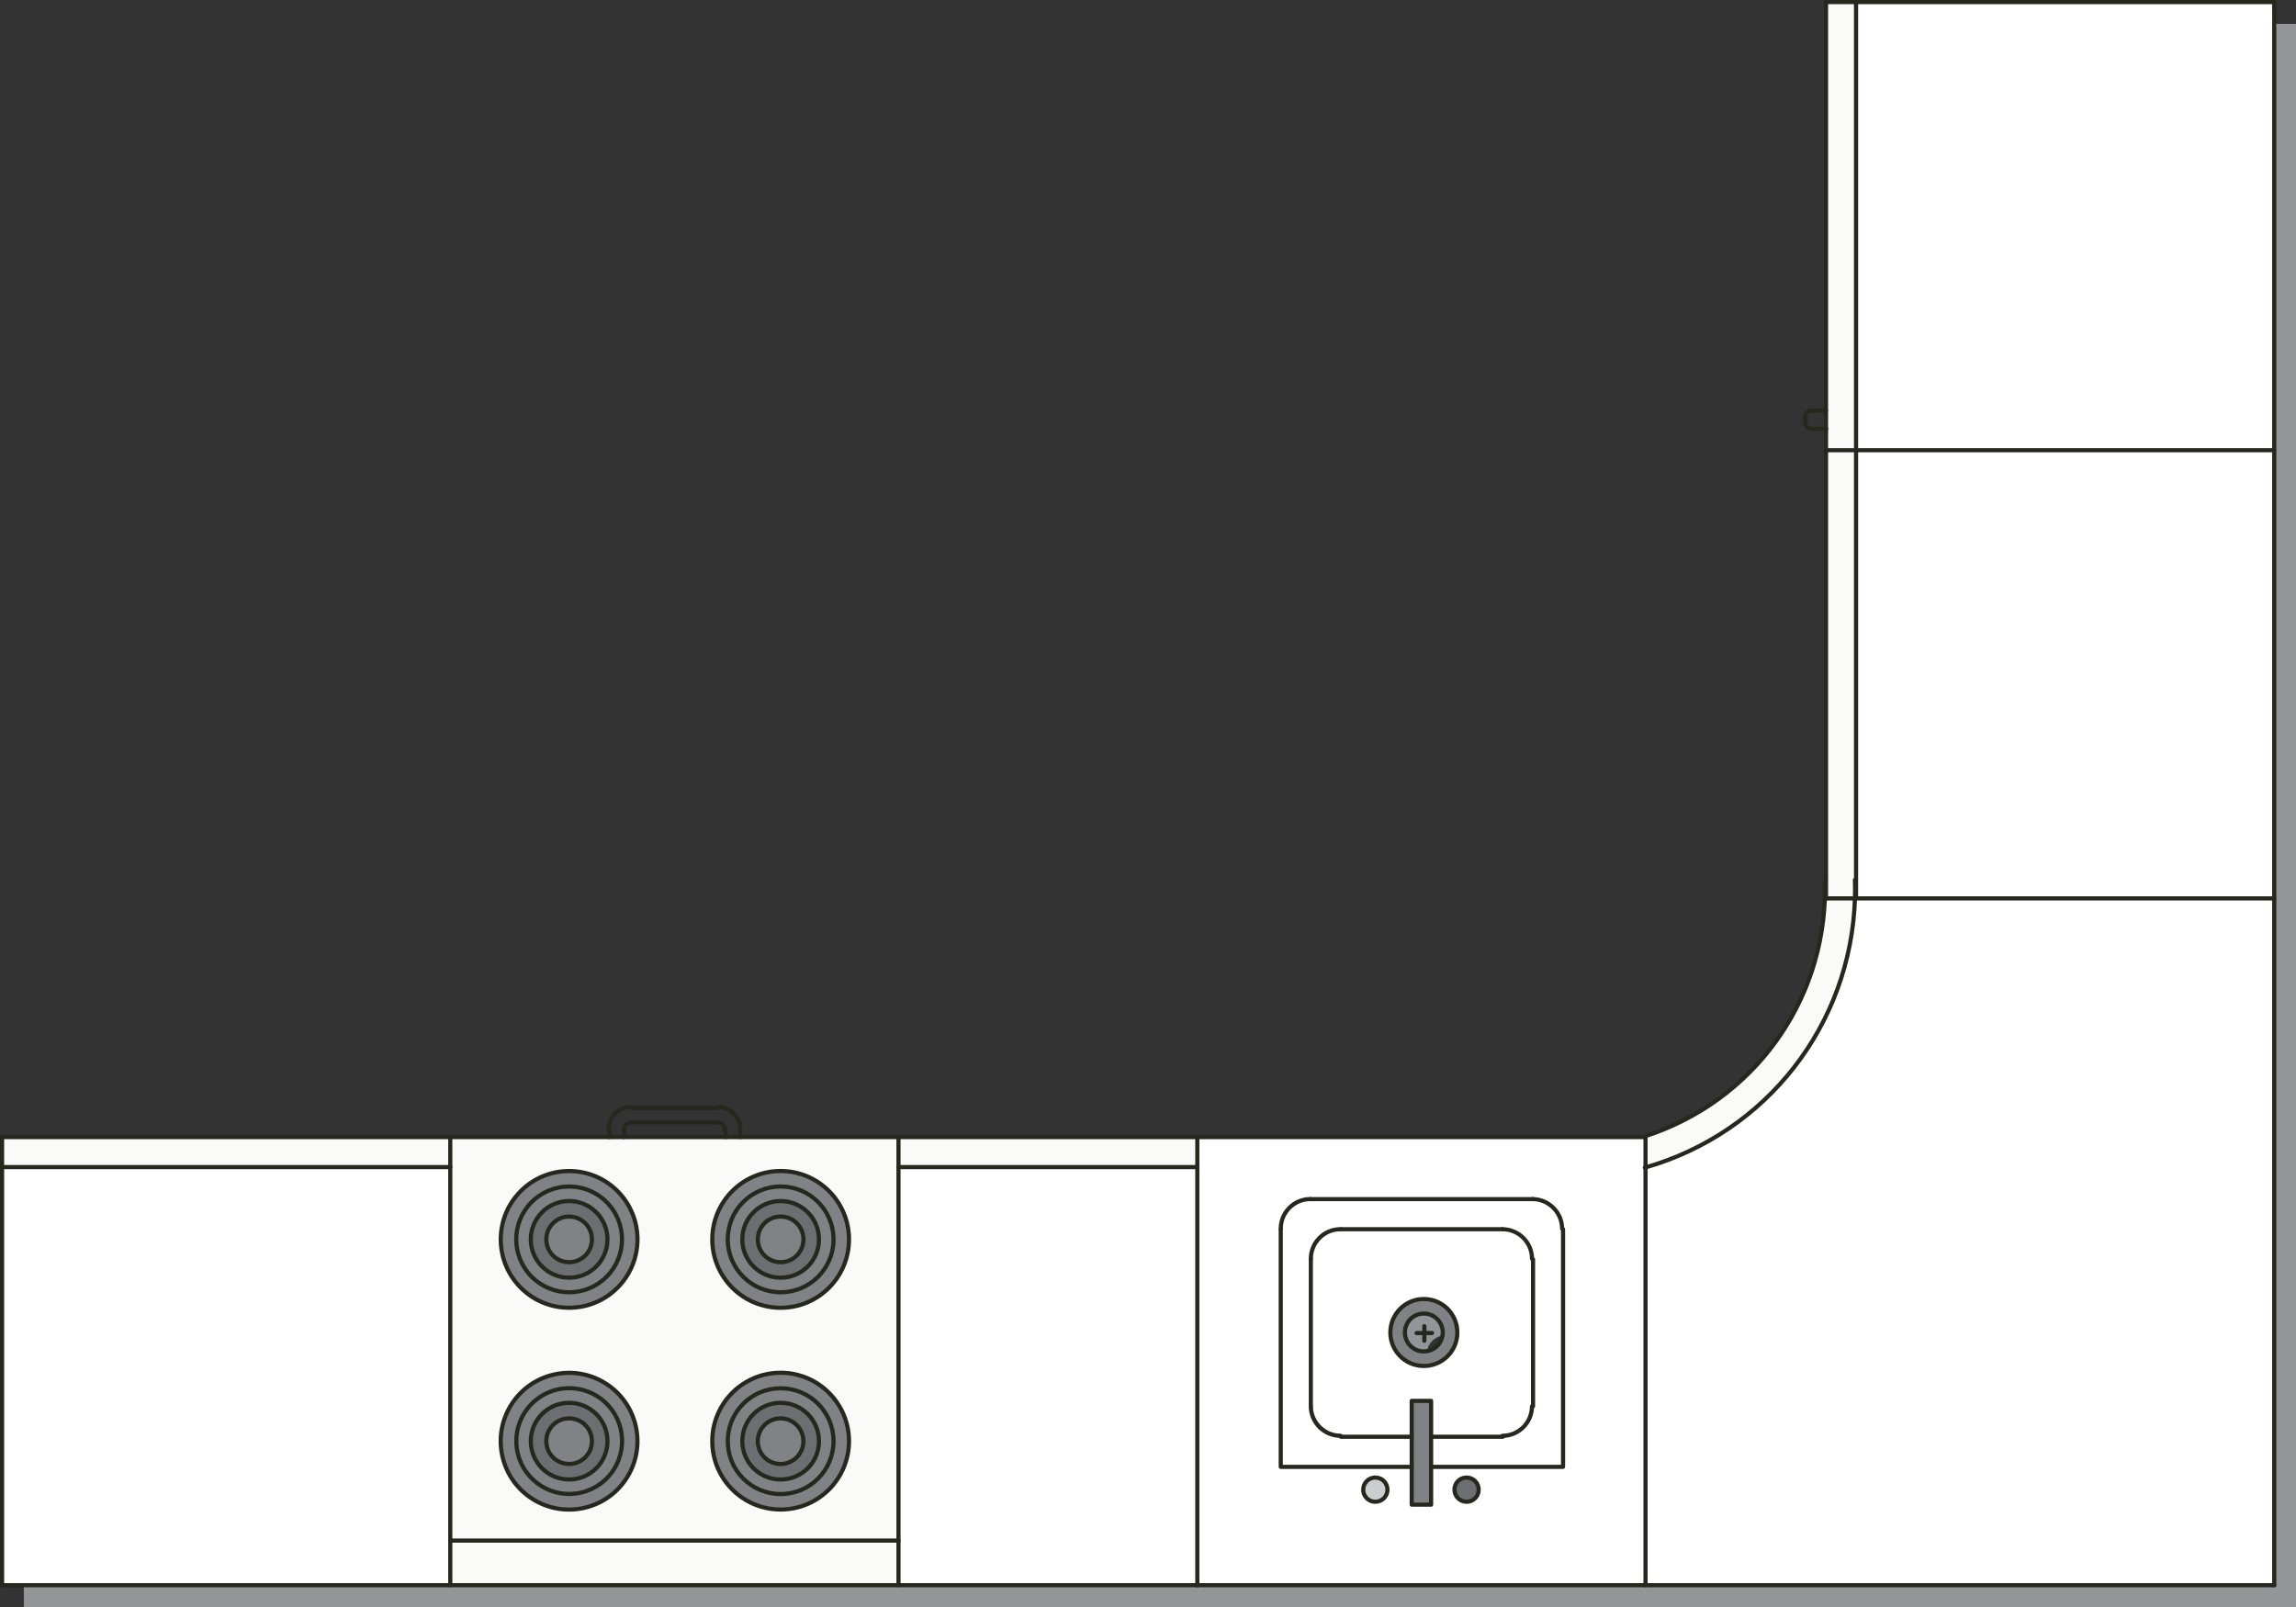 <?xml version="1.0" encoding="UTF-8"?>
<svg id="Layer_1" data-name="Layer 1" xmlns="http://www.w3.org/2000/svg" viewBox="0 0 397.62 278.33">
  <rect x="0" y="0" width="397.62" height="278.33" fill="#333333" stroke="none"/>
  <defs>
    <style>
      .cls-1 {
        fill: #fafaf8;
      }

      .cls-2 {
        fill: #fff;
      }

      .cls-3 {
        fill: #939598;
      }

      .cls-4 {
        fill: none;
        stroke: #26281e;
        stroke-linecap: round;
        stroke-linejoin: round;
        stroke-width: .72px;
      }

      .cls-5 {
        fill: #6d6e71;
      }

      .cls-6 {
        fill: #808285;
      }

      .cls-7 {
        fill: #cccdcf;
      }

      .cls-8 {
        fill: #26281e;
      }
    </style>
  </defs>
  <path class="cls-3" d="m325.21,4.13h-5.21v153.66h-.17c0,19.48-12.59,36.81-31.22,42.79v.13H4.13v77.62h393.49V4.13h-72.41Zm-74.85,227.15c1.81,0,3.28,1.47,3.28,3.28s-1.47,3.28-3.28,3.28-3.28-1.47-3.28-3.28,1.46-3.28,3.28-3.28Z"/>
  <g>
    <g>
      <path class="cls-5" d="m102.51,249.61c0-2.18-1.78-3.95-3.95-3.95s-3.95,1.76-3.95,3.95,1.76,3.95,3.95,3.95,3.95-1.76,3.95-3.95Zm2.69,0c0,3.67-2.98,6.64-6.64,6.64s-6.64-2.97-6.64-6.64,2.97-6.64,6.64-6.64,6.64,2.97,6.64,6.64Z"/>
      <path class="cls-5" d="m141.83,249.61c0,3.67-2.98,6.64-6.64,6.64s-6.64-2.97-6.64-6.64,2.97-6.64,6.64-6.64,6.64,2.97,6.64,6.64Zm-6.64,3.95c2.17,0,3.95-1.76,3.95-3.95s-1.78-3.95-3.95-3.95-3.95,1.76-3.95,3.95,1.76,3.95,3.95,3.95Z"/>
      <path class="cls-5" d="m141.83,214.66c0,3.67-2.98,6.64-6.64,6.64s-6.64-2.97-6.64-6.64,2.97-6.64,6.64-6.64,6.64,2.97,6.64,6.64Zm-6.64,3.95c2.17,0,3.95-1.76,3.95-3.95s-1.78-3.95-3.95-3.95-3.95,1.76-3.95,3.95,1.76,3.95,3.95,3.95Z"/>
      <path class="cls-5" d="m102.51,214.66c0-2.18-1.78-3.95-3.95-3.95s-3.95,1.76-3.95,3.95,1.76,3.95,3.95,3.95,3.95-1.76,3.95-3.95Zm2.69,0c0,3.67-2.98,6.64-6.64,6.64s-6.64-2.97-6.64-6.64,2.97-6.64,6.64-6.64,6.64,2.97,6.64,6.64Z"/>
      <path class="cls-6" d="m98.56,245.66c2.17,0,3.95,1.76,3.95,3.95s-1.78,3.95-3.95,3.95-3.95-1.76-3.95-3.95,1.76-3.95,3.95-3.95Z"/>
      <path class="cls-6" d="m105.2,249.61c0-3.67-2.98-6.64-6.64-6.64s-6.64,2.97-6.64,6.64,2.97,6.64,6.64,6.64,6.64-2.97,6.64-6.64Zm-15.79,0c0-5.05,4.09-9.16,9.16-9.16s9.16,4.1,9.16,9.16-4.1,9.16-9.16,9.16-9.16-4.1-9.16-9.16Z"/>
      <path class="cls-6" d="m86.72,249.61c0-6.54,5.29-11.85,11.84-11.85s11.84,5.31,11.84,11.85-5.31,11.84-11.84,11.84-11.84-5.31-11.84-11.84Zm2.69,0c0,5.05,4.09,9.16,9.16,9.16s9.16-4.1,9.16-9.16-4.1-9.16-9.16-9.16-9.16,4.1-9.16,9.16Z"/>
      <circle class="cls-6" cx="135.19" cy="249.61" r="3.95"/>
      <path class="cls-6" d="m135.19,258.76c-5.07,0-9.16-4.1-9.16-9.16s4.09-9.16,9.16-9.16,9.16,4.1,9.16,9.16-4.1,9.16-9.16,9.16Zm0-2.52c3.65,0,6.64-2.97,6.64-6.64s-2.98-6.64-6.64-6.64-6.64,2.97-6.64,6.64,2.97,6.64,6.64,6.64Z"/>
      <path class="cls-6" d="m135.19,240.45c-5.07,0-9.16,4.1-9.16,9.16s4.09,9.16,9.16,9.16,9.16-4.1,9.16-9.16-4.1-9.16-9.16-9.16Zm11.84,9.16c0,6.54-5.31,11.84-11.84,11.84s-11.84-5.31-11.84-11.84,5.29-11.85,11.84-11.85,11.84,5.31,11.84,11.85Z"/>
      <path class="cls-6" d="m135.19,210.71c2.17,0,3.95,1.76,3.95,3.95s-1.78,3.95-3.95,3.95-3.95-1.76-3.95-3.95,1.76-3.95,3.95-3.95Z"/>
      <path class="cls-6" d="m144.35,214.66c0,5.05-4.1,9.16-9.16,9.16s-9.16-4.1-9.16-9.16,4.09-9.16,9.16-9.16,9.16,4.1,9.16,9.16Zm-9.16,6.64c3.65,0,6.64-2.97,6.64-6.64s-2.98-6.64-6.64-6.64-6.64,2.97-6.64,6.64,2.97,6.64,6.64,6.64Z"/>
      <path class="cls-6" d="m147.04,214.66c0,6.54-5.31,11.85-11.84,11.85s-11.84-5.31-11.84-11.85,5.29-11.84,11.84-11.84,11.84,5.31,11.84,11.84Zm-11.84,9.16c5.05,0,9.16-4.1,9.16-9.16s-4.1-9.16-9.16-9.16-9.16,4.1-9.16,9.16,4.09,9.16,9.16,9.16Z"/>
      <path class="cls-6" d="m86.72,214.66c0-6.54,5.29-11.84,11.84-11.84s11.84,5.31,11.84,11.84-5.31,11.85-11.84,11.85-11.84-5.31-11.84-11.85Zm2.69,0c0,5.05,4.09,9.16,9.16,9.16s9.16-4.1,9.16-9.16-4.1-9.16-9.16-9.16-9.16,4.1-9.16,9.16Z"/>
      <path class="cls-6" d="m105.2,214.66c0-3.67-2.98-6.64-6.64-6.64s-6.64,2.97-6.64,6.64,2.97,6.64,6.64,6.64,6.64-2.97,6.64-6.64Zm-15.79,0c0-5.05,4.09-9.16,9.16-9.16s9.16,4.1,9.16,9.16-4.1,9.16-9.16,9.16-9.16-4.1-9.16-9.16Z"/>
      <path class="cls-6" d="m98.56,210.71c2.17,0,3.95,1.76,3.95,3.95s-1.78,3.95-3.95,3.95-3.95-1.76-3.95-3.95,1.76-3.95,3.95-3.95Z"/>
      <polygon class="cls-6" points="244.48 254.06 244.48 248.85 244.48 242.64 247.84 242.64 247.84 248.85 247.84 254.06 247.84 260.61 244.48 260.61 244.48 254.06"/>
      <path class="cls-5" d="m253.98,255.91c1.15,0,2.1.94,2.1,2.1s-.95,2.1-2.1,2.1-2.1-.94-2.1-2.1.94-2.1,2.1-2.1Z"/>
      <path class="cls-7" d="m238.18,255.91c1.15,0,2.1.94,2.1,2.1s-.95,2.1-2.1,2.1-2.1-.94-2.1-2.1.94-2.1,2.1-2.1Z"/>
      <path class="cls-6" d="m240.79,230.79c0-3.19,2.59-5.8,5.8-5.8s5.8,2.6,5.8,5.8-2.6,5.8-5.8,5.8-5.8-2.59-5.8-5.8Zm5.8-3.28c-1.82,0-3.28,1.47-3.28,3.28s1.46,3.28,3.28,3.28,3.28-1.47,3.28-3.28-1.47-3.28-3.28-3.28Z"/>
      <path class="cls-2" d="m265.49,218.11v25.45h-.17c0,2.83-2.3,5.12-5.12,5.12v.17h-12.35v-6.22h-3.36v6.22h-12.26l-.08-.17c-2.81,0-5.08-2.25-5.12-5.04v-25.62c0-2.83,2.28-5.12,5.12-5.12h28.14c2.79.04,5.04,2.32,5.04,5.12l.17.08Zm-13.11,12.69c0-3.19-2.6-5.8-5.8-5.8s-5.8,2.6-5.8,5.8,2.59,5.8,5.8,5.8,5.8-2.59,5.8-5.8Z"/>
      <path class="cls-2" d="m265.49,243.56v-25.45l-.17-.08c0-2.8-2.25-5.08-5.04-5.12h-28.14c-2.84,0-5.12,2.3-5.12,5.12v25.62c.04,2.79,2.31,5.04,5.12,5.04l.08.17h12.26v5.21h-22.68v-41.25c0-2.83,2.28-5.12,5.12-5.12h38.56c2.79.04,5.03,2.32,5.04,5.12l.17.08v41.16h-22.85v-5.21h12.35v-.17c2.83,0,5.12-2.3,5.12-5.12h.17Z"/>
      <rect class="cls-1" x="77.98" y="266.83" width="77.62" height="7.73"/>
      <path class="cls-1" d="m155.6,202.14v64.69h-77.62v-69.89h77.62v5.21Zm-20.41,24.36c6.54,0,11.84-5.31,11.84-11.85s-5.31-11.84-11.84-11.84-11.84,5.31-11.84,11.84,5.29,11.85,11.84,11.85Zm11.84,23.1c0-6.54-5.31-11.85-11.84-11.85s-11.84,5.31-11.84,11.85,5.29,11.84,11.84,11.84,11.84-5.31,11.84-11.84Zm-36.63-34.95c0-6.54-5.31-11.84-11.84-11.84s-11.84,5.31-11.84,11.84,5.29,11.85,11.84,11.85,11.84-5.31,11.84-11.85Zm0,34.95c0-6.54-5.31-11.85-11.84-11.85s-11.84,5.31-11.84,11.85,5.29,11.84,11.84,11.84,11.84-5.31,11.84-11.84Z"/>
      <rect class="cls-1" x=".36" y="196.94" width="77.62" height="5.21"/>
      <rect class="cls-1" x="155.6" y="196.94" width="51.75" height="5.21"/>
      <path class="cls-1" d="m316.23,155.6h5.01c-.69,21.63-15.25,40.56-36.26,46.6v-5.26h-.14v-.13c18.64-5.98,31.22-23.31,31.22-42.79h.17v1.58Z"/>
      <polygon class="cls-1" points="321.43 77.98 321.43 155.6 321.24 155.6 316.23 155.6 316.23 154.02 316.23 77.98 321.43 77.98"/>
      <polygon class="cls-1" points="321.43 .36 321.43 77.98 316.23 77.98 316.23 74.29 316.23 71.09 316.23 .36 321.43 .36"/>
      <rect class="cls-2" x="321.43" y=".36" width="72.41" height="77.62"/>
      <rect class="cls-2" x="321.43" y="77.98" width="72.41" height="77.62"/>
      <path class="cls-2" d="m393.85,155.6v118.95h-108.87v-72.36c21.02-6.03,35.58-24.96,36.26-46.6h72.61Z"/>
      <path class="cls-2" d="m253.98,255.91c-1.16,0-2.1.94-2.1,2.1s.94,2.1,2.1,2.1,2.1-.94,2.1-2.1-.95-2.1-2.1-2.1Zm31-53.71v72.36h-77.62v-77.62h77.62v5.26Zm-44.69,55.81c0-1.16-.95-2.1-2.1-2.1s-2.1.94-2.1,2.1.94,2.1,2.1,2.1,2.1-.94,2.1-2.1Zm4.2-3.95v6.55h3.36v-6.55h22.85v-41.16l-.17-.08c-.01-2.8-2.25-5.08-5.04-5.12h-38.56c-2.84,0-5.12,2.3-5.12,5.12v41.25h22.68Z"/>
      <polygon class="cls-2" points="207.35 202.14 207.35 274.56 155.6 274.56 155.6 266.83 155.6 202.14 207.35 202.14"/>
      <polygon class="cls-2" points="77.98 266.83 77.98 274.56 .36 274.56 .36 202.14 77.98 202.14 77.98 266.83"/>
    </g>
    <path class="cls-8" d="m155.6,274.92h-77.62c-.2,0-.36-.16-.36-.36s.16-.36.36-.36h77.62c.2,0,.36.16.36.36s-.16.36-.36.36Z"/>
    <path class="cls-8" d="m155.6,197.3h-77.62c-.2,0-.36-.16-.36-.36s.16-.36.36-.36h77.62c.2,0,.36.16.36.36s-.16.36-.36.36Z"/>
    <path class="cls-8" d="m155.6,267.19h-77.62c-.2,0-.36-.16-.36-.36s.16-.36.36-.36h77.62c.2,0,.36.16.36.36s-.16.36-.36.36Z"/>
    <path class="cls-8" d="m125.7,197.3c-.2,0-.36-.16-.36-.36v-1.18c0-.2.16-.36.36-.36s.36.16.36.36v1.18c0,.2-.16.36-.36.36Z"/>
    <path class="cls-8" d="m128.22,197.3c-.2,0-.36-.16-.36-.36v-1.18c0-.2.16-.36.36-.36s.36.16.36.36v1.18c0,.2-.16.36-.36.36Z"/>
    <path class="cls-8" d="m124.35,194.78h-14.95c-.2,0-.36-.16-.36-.36s.16-.36.36-.36h14.87c.2,0,.4.16.4.36s-.12.36-.32.36Z"/>
    <path class="cls-8" d="m124.35,192.26h-14.95c-.2,0-.36-.16-.36-.36s.16-.36.36-.36h14.95c.2,0,.36.16.36.36s-.16.36-.36.36Z"/>
    <path class="cls-8" d="m125.53,196.04c-.2,0-.36-.16-.36-.36,0-.49-.41-.9-.9-.9-.2,0-.36-.16-.36-.36s.16-.36.36-.36c.88,0,1.62.74,1.62,1.62,0,.2-.16.36-.36.36Z"/>
    <path class="cls-8" d="m128.22,196.04c-.2,0-.36-.16-.36-.36,0-1.98-1.61-3.59-3.59-3.59-.2,0-.36-.16-.36-.36s.16-.36.36-.36c2.38,0,4.31,1.93,4.31,4.31,0,.2-.16.36-.36.36Z"/>
    <path class="cls-8" d="m108.06,197.3c-.2,0-.36-.16-.36-.36v-1.18c0-.2.16-.36.36-.36s.36.16.36.36v1.18c0,.2-.16.36-.36.36Z"/>
    <path class="cls-8" d="m105.54,197.3c-.2,0-.36-.16-.36-.36v-1.18c0-.2.16-.36.36-.36s.36.16.36.36v1.18c0,.2-.16.36-.36.36Z"/>
    <path class="cls-8" d="m108.06,196.04c-.2,0-.36-.16-.36-.36,0-.89.73-1.62,1.62-1.62.2,0,.36.16.36.36s-.16.36-.36.36c-.5,0-.9.4-.9.9,0,.2-.16.36-.36.36Z"/>
    <path class="cls-8" d="m105.37,196.04c-.2,0-.36-.16-.36-.36,0-2.38,1.93-4.31,4.31-4.31.2,0,.36.16.36.36s-.16.36-.36.36c-1.98,0-3.59,1.61-3.59,3.59,0,.2-.16.36-.36.36Z"/>
    <path class="cls-4" d="m135.19,237.76c-6.55,0-11.84,5.31-11.84,11.85s5.29,11.84,11.84,11.84,11.84-5.31,11.84-11.84-5.31-11.85-11.84-11.85Z"/>
    <path class="cls-4" d="m135.19,240.45c-5.07,0-9.16,4.1-9.16,9.16s4.09,9.16,9.16,9.16,9.16-4.1,9.16-9.16-4.1-9.16-9.16-9.16Z"/>
    <path class="cls-4" d="m135.19,242.97c-3.67,0-6.64,2.97-6.64,6.64s2.97,6.64,6.64,6.64,6.64-2.97,6.64-6.64-2.98-6.64-6.64-6.64Z"/>
    <circle class="cls-4" cx="135.19" cy="249.61" r="3.95" transform="translate(-37.98 24.68) rotate(-9.15)"/>
    <circle class="cls-4" cx="98.56" cy="249.61" r="11.84" transform="translate(-54.98 29.51) rotate(-13.35)"/>
    <circle class="cls-4" cx="98.56" cy="249.61" r="9.16" transform="translate(-54.92 29.46) rotate(-13.34)"/>
    <path class="cls-4" d="m98.56,242.97c-3.67,0-6.64,2.97-6.64,6.64s2.97,6.64,6.64,6.64,6.64-2.97,6.64-6.64-2.98-6.64-6.64-6.64Z"/>
    <path class="cls-4" d="m98.56,245.66c-2.18,0-3.95,1.76-3.95,3.95s1.76,3.95,3.95,3.95,3.95-1.76,3.95-3.95-1.78-3.95-3.95-3.95Z"/>
    <path class="cls-4" d="m135.19,202.82c-6.55,0-11.84,5.31-11.84,11.84s5.29,11.85,11.84,11.85,11.84-5.31,11.84-11.85-5.31-11.84-11.84-11.84Z"/>
    <path class="cls-4" d="m135.19,208.02c-3.67,0-6.64,2.97-6.64,6.64s2.97,6.64,6.64,6.64,6.64-2.97,6.64-6.64-2.98-6.64-6.64-6.64Z"/>
    <path class="cls-4" d="m135.19,210.71c-2.18,0-3.95,1.76-3.95,3.95s1.76,3.95,3.95,3.95,3.95-1.76,3.95-3.95-1.78-3.95-3.95-3.95Z"/>
    <path class="cls-4" d="m135.19,205.5c-5.07,0-9.16,4.1-9.16,9.16s4.09,9.16,9.16,9.16,9.16-4.1,9.16-9.16-4.1-9.16-9.16-9.16Z"/>
    <circle class="cls-4" cx="98.56" cy="214.66" r="11.84" transform="translate(-122.92 132.57) rotate(-45)"/>
    <circle class="cls-4" cx="98.56" cy="214.66" r="9.16" transform="translate(-122.92 132.57) rotate(-45)"/>
    <path class="cls-4" d="m98.56,208.02c-3.67,0-6.64,2.97-6.64,6.64s2.97,6.64,6.64,6.64,6.64-2.97,6.64-6.64-2.98-6.64-6.64-6.64Z"/>
    <path class="cls-4" d="m98.56,210.71c-2.18,0-3.95,1.76-3.95,3.95s1.76,3.95,3.95,3.95,3.95-1.76,3.95-3.95-1.78-3.95-3.95-3.95Z"/>
    <path class="cls-8" d="m77.98,197.3H.36c-.2,0-.36-.16-.36-.36s.16-.36.36-.36h77.62c.2,0,.36.16.36.36s-.16.36-.36.36Z"/>
    <path class="cls-8" d="m77.98,202.5H.36c-.2,0-.36-.16-.36-.36s.16-.36.36-.36h77.62c.2,0,.36.16.36.36s-.16.36-.36.36Z"/>
    <path class="cls-8" d="m77.98,274.92H.36c-.2,0-.36-.16-.36-.36v-77.62c0-.2.16-.36.36-.36s.36.16.36.36v77.26h76.9v-77.26c0-.2.16-.36.36-.36s.36.16.36.36v77.62c0,.2-.16.36-.36.36Z"/>
    <path class="cls-8" d="m207.35,197.3h-51.75c-.2,0-.36-.16-.36-.36s.16-.36.36-.36h51.75c.2,0,.36.16.36.36s-.16.36-.36.36Z"/>
    <path class="cls-8" d="m207.35,202.5h-51.75c-.2,0-.36-.16-.36-.36s.16-.36.36-.36h51.75c.2,0,.36.16.36.36s-.16.36-.36.36Z"/>
    <path class="cls-8" d="m207.35,202.5c-.2,0-.36-.16-.36-.36v-5.21c0-.2.16-.36.36-.36s.36.16.36.36v5.21c0,.2-.16.36-.36.36Z"/>
    <path class="cls-8" d="m207.35,274.92c-.2,0-.36-.16-.36-.36v-72.41c0-.2.16-.36.36-.36s.36.16.36.36v72.41c0,.2-.16.36-.36.36Z"/>
    <path class="cls-8" d="m207.35,274.92h-51.75c-.2,0-.36-.16-.36-.36v-77.62c0-.2.16-.36.36-.36s.36.16.36.36v77.26h51.39c.2,0,.36.16.36.36s-.16.36-.36.36Z"/>
    <path class="cls-4" d="m246.58,224.99c-3.21,0-5.8,2.6-5.8,5.8s2.59,5.8,5.8,5.8,5.8-2.59,5.8-5.8-2.6-5.8-5.8-5.8Z"/>
    <path class="cls-8" d="m284.97,197.3h-77.62c-.2,0-.36-.16-.36-.36s.16-.36.36-.36h77.62c.2,0,.36.16.36.36s-.16.36-.36.36Z"/>
    <path class="cls-8" d="m284.97,274.92h-77.62c-.2,0-.36-.16-.36-.36s.16-.36.36-.36h77.26v-77.26c0-.2.16-.36.36-.36s.36.16.36.36v77.62c0,.2-.16.36-.36.36Z"/>
    <path class="cls-8" d="m244.48,254.42h-22.68c-.2,0-.36-.16-.36-.36v-41.16c0-.2.16-.36.36-.36s.36.16.36.36v40.8h22.32c.2,0,.36.16.36.36s-.16.36-.36.36Z"/>
    <path class="cls-8" d="m221.8,213.17c-.2,0-.36-.16-.36-.36,0-3.02,2.46-5.49,5.48-5.49.2,0,.36.16.36.36s-.16.36-.36.36c-2.63,0-4.76,2.14-4.76,4.76,0,.2-.16.36-.36.36Z"/>
    <path class="cls-8" d="m265.4,208.05h-38.39c-.2,0-.36-.16-.36-.36s.16-.36.36-.36h38.39c.2,0,.36.16.36.36s-.16.36-.36.36Z"/>
    <path class="cls-8" d="m270.53,213.17c-.2,0-.36-.16-.36-.36-.01-2.59-2.12-4.73-4.69-4.77-.2,0-.4-.17-.4-.36,0-.2.12-.36.32-.36,3.05.04,5.47,2.5,5.48,5.48,0,.2-.16.36-.36.36h0Z"/>
    <path class="cls-8" d="m270.69,254.42h-22.85c-.2,0-.36-.16-.36-.36s.16-.36.36-.36h22.49v-40.8c0-.2.16-.36.36-.36s.36.16.36.36v41.16c0,.2-.16.36-.36.36Z"/>
    <path class="cls-8" d="m244.48,249.21h-12.27c-.2,0-.36-.16-.36-.36s.16-.36.36-.36h12.27c.2,0,.36.16.36.36s-.16.36-.36.36Z"/>
    <path class="cls-8" d="m232.13,249.04c-2.98,0-5.44-2.42-5.48-5.4,0-.2.16-.36.35-.37.23-.03.36.16.37.35.04,2.58,2.18,4.69,4.76,4.69.2,0,.36.16.36.36s-.16.36-.36.36Z"/>
    <path class="cls-8" d="m227.01,243.96c-.2,0-.36-.12-.36-.32v-25.54c0-.2.16-.36.36-.36s.36.16.36.36v25.45c0,.2-.16.4-.36.4Z"/>
    <path class="cls-8" d="m227.01,218.38c-.2,0-.36-.16-.36-.36,0-3.02,2.46-5.48,5.48-5.48.2,0,.36.16.36.36s-.16.36-.36.36c-2.63,0-4.76,2.14-4.76,4.76,0,.2-.16.36-.36.36Z"/>
    <path class="cls-8" d="m260.19,213.26h-27.97c-.2,0-.36-.16-.36-.36s.16-.36.36-.36h27.97c.2,0,.36.16.36.36s-.16.36-.36.36Z"/>
    <path class="cls-8" d="m265.32,218.38c-.2,0-.36-.16-.36-.36,0-2.59-2.1-4.73-4.69-4.76-.2,0-.4-.17-.4-.36,0-.2.12-.36.32-.36,3.06.04,5.48,2.5,5.48,5.48,0,.2-.16.36-.36.36Z"/>
    <path class="cls-8" d="m265.49,243.96c-.2,0-.36-.12-.36-.32v-25.54c0-.2.16-.36.36-.36s.36.16.36.36v25.45c0,.2-.16.4-.36.4Z"/>
    <path class="cls-8" d="m260.19,249.04c-.2,0-.36-.16-.36-.36s.16-.36.36-.36c2.63,0,4.76-2.14,4.76-4.76,0-.2.16-.36.36-.36s.36.16.36.36c0,3.02-2.46,5.49-5.48,5.49Z"/>
    <path class="cls-8" d="m260.28,249.21h-12.43c-.2,0-.36-.16-.36-.36s.16-.36.36-.36h12.35c.2,0,.4.16.4.36s-.12.36-.32.36Z"/>
    <path class="cls-4" d="m246.58,227.51c-1.82,0-3.28,1.47-3.28,3.28s1.46,3.28,3.28,3.28,3.28-1.47,3.28-3.28-1.47-3.28-3.28-3.28Z"/>
    <path class="cls-8" d="m248.01,231.24h-2.69c-.2,0-.36-.16-.36-.36s.16-.36.36-.36h2.69c.2,0,.36.16.36.36s-.16.36-.36.36Z"/>
    <path class="cls-8" d="m246.67,232.58c-.2,0-.36-.16-.36-.36v-2.52c0-.2.16-.36.36-.36s.36.16.36.36v2.52c0,.2-.16.36-.36.36Z"/>
    <path class="cls-4" d="m238.18,255.91c-1.16,0-2.1.94-2.1,2.1s.94,2.1,2.1,2.1,2.1-.94,2.1-2.1-.95-2.1-2.1-2.1Z"/>
    <path class="cls-4" d="m253.98,255.91c-1.16,0-2.1.94-2.1,2.1s.94,2.1,2.1,2.1,2.1-.94,2.1-2.1-.95-2.1-2.1-2.1Z"/>
    <path class="cls-8" d="m247.84,260.97h-3.36c-.2,0-.36-.16-.36-.36v-17.98c0-.2.16-.36.36-.36h3.36c.2,0,.36.16.36.36v17.98c0,.2-.16.36-.36.36Zm-3-.72h2.64v-17.26h-2.64v17.26Z"/>
    <path class="cls-8" d="m316.23,78.34c-.2,0-.36-.16-.36-.36v-3.7c0-.2.16-.36.36-.36s.36.16.36.36v3.7c0,.2-.16.36-.36.36Z"/>
    <path class="cls-8" d="m316.23,71.45c-.2,0-.36-.16-.36-.36V.36c0-.2.16-.36.36-.36s.36.16.36.36v70.73c0,.2-.16.36-.36.36Z"/>
    <path class="cls-8" d="m321.43,78.34c-.2,0-.36-.16-.36-.36V.36c0-.2.16-.36.36-.36s.36.16.36.36v77.62c0,.2-.16.36-.36.36Z"/>
    <path class="cls-8" d="m393.85,78.34c-.2,0-.36-.16-.36-.36V.72h-77.26c-.2,0-.36-.16-.36-.36s.16-.36.36-.36h77.62c.2,0,.36.16.36.36v77.62c0,.2-.16.36-.36.36Z"/>
    <path class="cls-8" d="m316.23,74.65h-2.35c-.2,0-.36-.16-.36-.36s.16-.36.36-.36h2.35c.2,0,.36.16.36.36s-.16.36-.36.36Z"/>
    <path class="cls-8" d="m313.79,74.65c-.89,0-1.62-.73-1.62-1.62,0-.2.16-.36.36-.36s.36.16.36.36c0,.5.4.9.9.9.2,0,.36.16.36.36s-.16.36-.36.36Z"/>
    <path class="cls-8" d="m312.7,73.47c-.2,0-.36-.16-.36-.36v-.67c0-.2.16-.36.36-.36s.36.16.36.36v.67c0,.2-.16.36-.36.36Z"/>
    <path class="cls-8" d="m312.53,72.71c-.2,0-.36-.16-.36-.36,0-.89.73-1.62,1.62-1.62.2,0,.36.16.36.36s-.16.36-.36.36c-.5,0-.9.4-.9.9,0,.2-.16.36-.36.36Z"/>
    <path class="cls-8" d="m316.23,74.65c-.2,0-.36-.16-.36-.36v-2.83h-1.99c-.2,0-.36-.16-.36-.36s.16-.36.36-.36h2.35c.2,0,.36.16.36.36v3.19c0,.2-.16.36-.36.36Z"/>
    <path class="cls-8" d="m316.23,155.96c-.2,0-.36-.16-.36-.36v-77.62c0-.2.16-.36.36-.36s.36.16.36.36v77.62c0,.2-.16.36-.36.36Z"/>
    <path class="cls-8" d="m321.43,155.96c-.2,0-.36-.16-.36-.36v-77.62c0-.2.16-.36.36-.36s.36.16.36.36v77.62c0,.2-.16.36-.36.36Z"/>
    <path class="cls-8" d="m393.85,155.96h-77.62c-.2,0-.36-.16-.36-.36s.16-.36.36-.36h77.26v-76.9h-77.26c-.2,0-.36-.16-.36-.36s.16-.36.36-.36h77.62c.2,0,.36.16.36.36v77.62c0,.2-.16.36-.36.36Z"/>
    <path class="cls-8" d="m284.83,197.17c-.15,0-.29-.1-.34-.25-.06-.19.04-.39.23-.45,18.53-5.94,30.97-23,30.97-42.44,0-.48-.01-.98-.03-1.46l.72-.03c.01.5.03,1,.03,1.49,0,19.76-12.65,37.09-31.47,43.13-.04.01-.07.02-.11.02Z"/>
    <path class="cls-8" d="m284.85,202.6c-.15,0-.29-.1-.34-.25-.06-.19.04-.39.23-.45l.12-.04c20.87-5.99,35.33-24.58,36.02-46.27.03-1.06.03-2.15,0-3.21,0-.2.15-.36.35-.37.19,0,.36.15.37.35.03,1.08.03,2.17,0,3.25-.7,22-15.37,40.86-36.52,46.93l-.11.04s-.07.02-.11.02Z"/>
    <path class="cls-8" d="m393.85,274.92h-108.87c-.2,0-.36-.16-.36-.36s.16-.36.36-.36h108.87c.2,0,.36.16.36.36s-.16.36-.36.36Z"/>
    <path class="cls-8" d="m393.85,274.92c-.2,0-.36-.16-.36-.36v-118.95c0-.2.16-.36.36-.36s.36.16.36.36v118.95c0,.2-.16.36-.36.36Z"/>
  </g>
</svg>